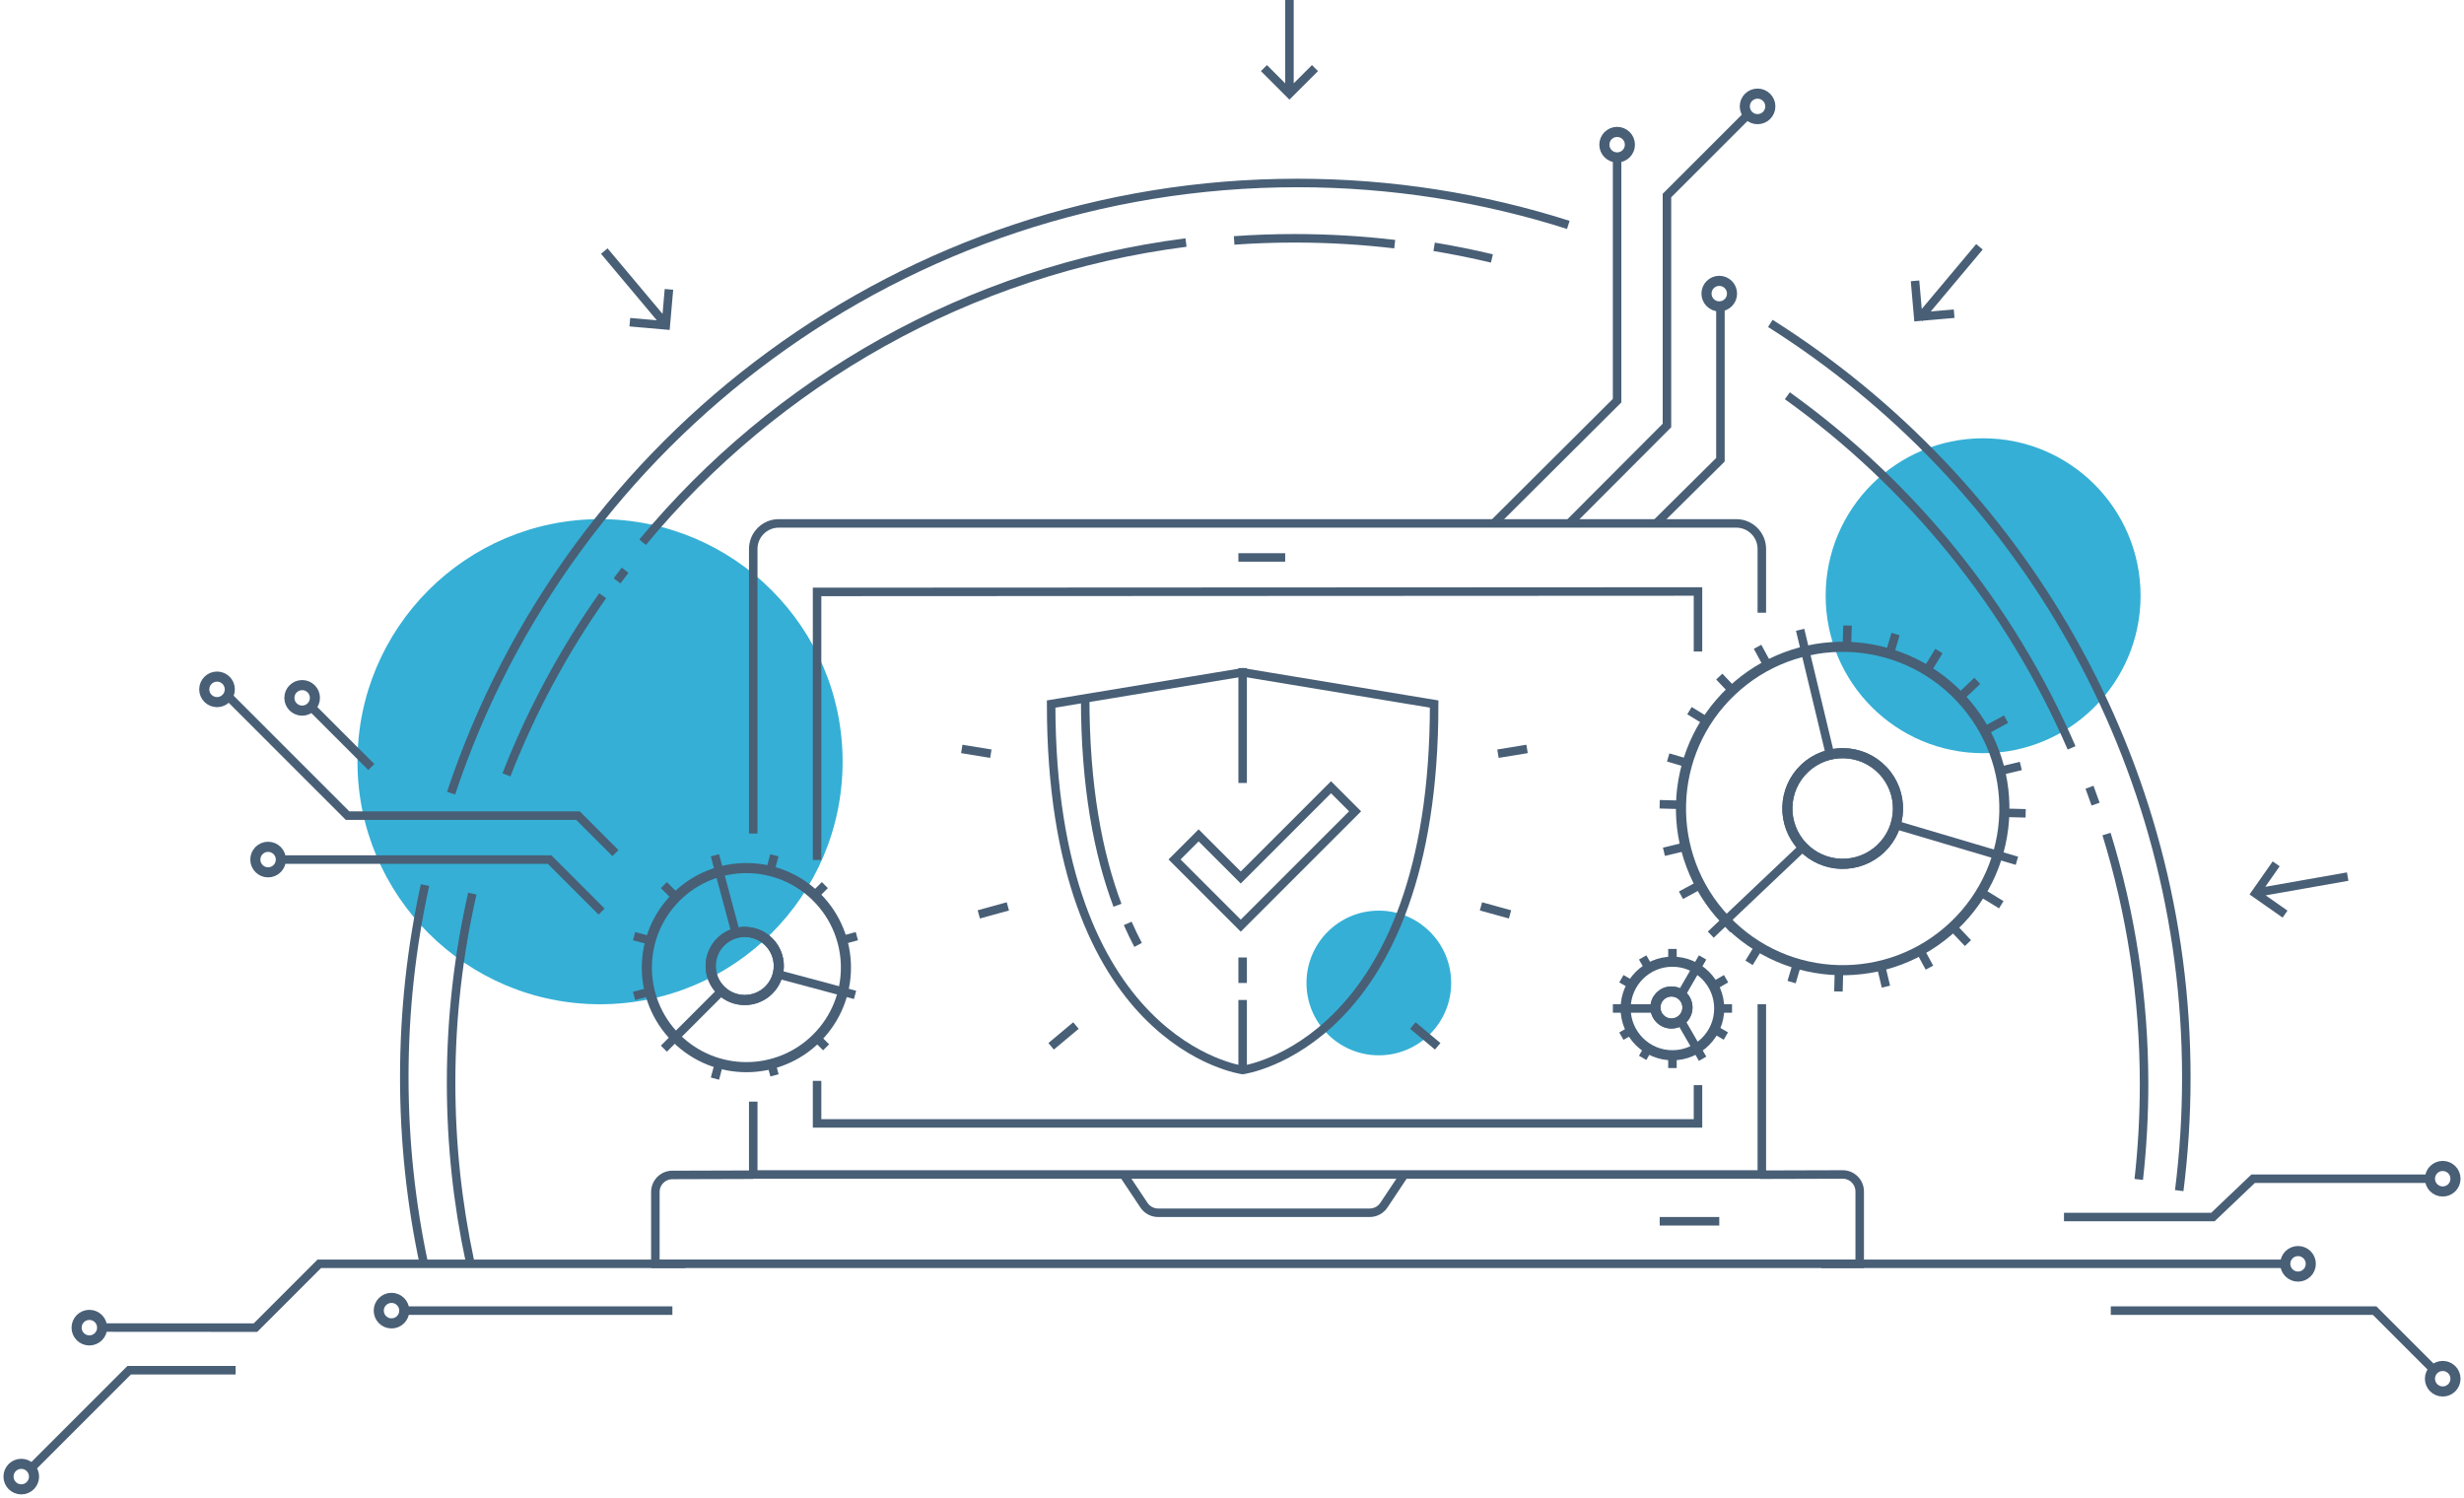 <svg width="579" height="352" viewBox="0 0 579 352" xmlns="http://www.w3.org/2000/svg"><title>secured_illustr</title><g transform="translate(2)" fill="none" fill-rule="evenodd"><ellipse fill="#35afd5" cx="139" cy="179" rx="57" ry="57"/><ellipse fill="#35afd5" cx="464" cy="140" rx="37" ry="37"/><circle fill="#35afd5" cx="322" cy="231" r="17"/><g stroke="#485F76"><path d="M175 195.89V129c0-3.314 2.686-6 6-6h225c3.314 0 6 2.686 6 6v15M412 236v40H175v-17.11M411.5 276.056l19.488-.056c2.214-.007 4.012 1.786 4.012 4v16.988H152v-16.874c0-2.204 1.783-3.993 3.988-4l19.012-.058" stroke-width="2"/><path d="M328 276l-4.813 7.22c-.74 1.112-1.99 1.78-3.328 1.78h-49.72c-1.337 0-2.586-.668-3.327-1.78L262 276M289 131h11M388 287h14M190 254v10h207v-9M397 153.1V139l-207 .1v63" stroke-width="2"/><path d="M156.85 243.93c-9.134-9.134-9.134-23.944 0-33.08 9.136-9.134 23.946-9.134 33.08 0 9.136 9.136 9.136 23.946 0 33.08-9.134 9.136-23.944 9.136-33.08 0z" stroke-width="2.374"/><path d="M198.924 233.803L181 229M199.348 220l-3.348.897M191.828 208L189 210.828M179.963 201l-.963 3.594M166 201l4.802 17.923M154 208l2.12 2.12M147 220l3.284.88M147 234.048l3.912-1.048M154 246.435L167.435 233M166 253.478l.932-3.478M179.995 252.714L179 249M192.12 246.12L190 244" stroke-width="2"/><path d="M167.344 232.66c-3.125-3.124-3.125-8.19 0-11.316 3.125-3.125 8.192-3.125 11.317 0 3.126 3.125 3.126 8.192 0 11.317-3.124 3.126-8.19 3.126-11.316 0z" stroke-width="2.374"/><path d="M167.344 232.66c-3.125-3.124-3.125-8.19 0-11.316 3.125-3.125 8.192-3.125 11.317 0 3.126 3.125 3.126 8.192 0 11.317-3.124 3.126-8.19 3.126-11.316 0zM380 236.994c0-6.072 4.922-10.994 10.994-10.994s10.995 4.922 10.995 10.994-4.924 10.994-10.996 10.994S380 243.066 380 236.994z" stroke-width="2.374"/><path d="M403.598 230L401 231.5M398.087 225L393 233.81M391 223v3M384 225l1.5 2.598M379 230l2.598 1.5M377 237h10M379 243.5l2.598-1.5M384 248.598l1.5-2.598M391 251v-3M398.087 248.81L393 240M403.548 243.47L401 242M405 237h-3" stroke-width="2"/><path d="M387 236.76c0-2.076 1.684-3.76 3.76-3.76 2.08 0 3.762 1.684 3.762 3.76 0 2.078-1.683 3.762-3.76 3.762-2.078 0-3.762-1.684-3.762-3.76z" stroke-width="2.374"/><path d="M387 236.76c0-2.076 1.684-3.76 3.76-3.76 2.08 0 3.762 1.684 3.762 3.76 0 2.078-1.683 3.762-3.76 3.762-2.078 0-3.762-1.684-3.762-3.76zM403.43 216.15c-14.443-15.225-13.808-39.277 1.42-53.72 15.225-14.443 39.277-13.808 53.72 1.418 14.443 15.227 13.808 39.28-1.42 53.722-15.225 14.443-39.277 13.807-53.72-1.42z" stroke-width="2.374"/><path d="M462.628 160L459 163.44M453.613 153L451 157.263M443.42 149l-1.42 4.794M432.132 147l-.132 4.998M421 148l7.067 29.466M411 152l2.385 4.395M402 159l3.44 3.628M395 167l4.263 2.613M390 178l4.794 1.42M388 189l4.998.132M389 200.166l4.862-1.166M393 210.385l4.395-2.385M400 219.646L421.766 199M409 226.263l2.613-4.263M419 230.794l1.42-4.794M430 232.998l.132-4.998M441.166 231.862L440 227M451.385 227.395L449 223M460.44 221.628L457 218M468.263 212.613L464 210M471.942 202.283L444 194M473.998 191.132L469 191M469.395 169L465 171.385M472.862 180L468 181.166M472.862 180L468 181.166" stroke-width="2"/><path d="M421.568 198.946c-4.94-5.21-4.724-13.437.485-18.378 5.21-4.94 13.438-4.724 18.38.485 4.94 5.21 4.722 13.437-.487 18.378-5.21 4.942-13.437 4.725-18.378-.484z" stroke-width="2.374"/><path d="M421.568 198.946c-4.94-5.21-4.724-13.437.485-18.378 5.21-4.94 13.438-4.724 18.38.485 4.94 5.21 4.722 13.437-.487 18.378-5.21 4.942-13.437 4.725-18.378-.484z" stroke-width="2.374"/><path stroke-width="2" d="M310.77 185l-21.213 21.213-9.9-9.9-5.657 5.658 15.557 15.557 26.87-26.87z"/><path d="M290 251.45s-45-5.946-45-86l45-7.45 45 7.45c.053 80.054-45 86-45 86zM260.59 212.736C256.064 200.728 253 184.886 253 164M265.435 222.055c-.84-1.593-1.654-3.277-2.435-5.055M224 176l6.835 1.118M228 214.882l6.835-1.882M245 245.882l5.835-4.882M356.835 176L350 177.118M352.835 214.882L346 213M335.835 245.882L330 241M142.624 200.48l-8.808-8.81H79.67L52 164M139.37 214.226L127.147 202H63M85.25 180.25L71 166M349 123.038l28.993-28.887V37" stroke-width="2"/><path stroke-width="2" d="M367 122.752l22.706-22.756V45.954L408.66 27M387 123.186l15.273-15.144V72"/><path d="M72 164c0 1.657-1.343 3-3 3s-3-1.343-3-3 1.343-3 3-3 3 1.343 3 3zM381 34c0 1.657-1.343 3-3 3s-3-1.343-3-3 1.343-3 3-3 3 1.343 3 3zM405 69c0 1.657-1.343 3-3 3s-3-1.343-3-3 1.343-3 3-3 3 1.343 3 3zM414 25c0 1.657-1.343 3-3 3s-3-1.343-3-3 1.343-3 3-3 3 1.343 3 3zM52 162c0 1.657-1.343 3-3 3s-3-1.343-3-3 1.343-3 3-3 3 1.343 3 3zM93 308c0 1.657-1.343 3-3 3s-3-1.343-3-3 1.343-3 3-3 3 1.343 3 3zM541 297c0 1.657-1.343 3-3 3s-3-1.343-3-3 1.343-3 3-3 3 1.343 3 3zM575 277c0 1.657-1.343 3-3 3s-3-1.343-3-3 1.343-3 3-3 3 1.343 3 3zM575 324c0 1.657-1.343 3-3 3s-3-1.343-3-3 1.343-3 3-3 3 1.343 3 3zM64 202c0 1.657-1.343 3-3 3s-3-1.343-3-3 1.343-3 3-3 3 1.343 3 3z" stroke-width="2.374"/><path stroke-width="2" d="M159.025 297h-86l-15 15L22 311.975M53.362 322h-25L5 345.362M156 308H93"/><path d="M22 312c0 1.657-1.343 3-3 3s-3-1.343-3-3 1.343-3 3-3 3 1.343 3 3zM6 347c0 1.657-1.343 3-3 3s-3-1.343-3-3 1.343-3 3-3 3 1.343 3 3z" stroke-width="2.374"/><path stroke-width="2" d="M483 286h35l9.45-9H570M484 297h51M494 308h62l13.302 13.302M507.29 297H426M414 76c58.74 37.112 97.75 102.62 97.75 177.238 0 8.996-.566 17.86-1.666 26.557M104 186.39C131.68 103.082 210.25 43 302.853 43c22.2 0 43.592 3.453 63.67 9.85M97.638 297.152C94.598 282.95 93 268.215 93 253.106c0-15.485 1.68-30.578 4.868-45.106"/><path d="M493 196c5.734 18.572 8.822 38.306 8.822 58.76 0 7.576-.424 15.052-1.248 22.408M489 185c.49 1.317.966 2.64 1.43 3.972M418 93c29.125 20.896 52.374 49.463 66.79 82.747M335 58c4.58.758 9.108 1.673 13.576 2.738M288 56.5c4.69-.332 9.428-.5 14.203-.5 7.96 0 15.813.467 23.53 1.377M149 127.42C180.37 89.58 225.487 63.555 276.694 57M143 136.503c.623-.84 1.253-1.674 1.89-2.503M117 182.097c5.855-15.003 13.478-29.12 22.615-42.097M108.404 296.302C105.52 282.818 104 268.826 104 254.48c0-15.29 1.725-30.18 4.992-44.48M301 0v22M295 16l6 6 6-6M140 59l14.14 16.853M146 75.713l8.453.74.74-8.453M549.666 206L528 209.82M532.867 203L528 209.95l6.95 4.868M463.14 58L449 74.853M448 66l.74 8.453 8.453-.74M290 235v16M290 225v6M290 157v27" stroke-width="2"/></g></g></svg>